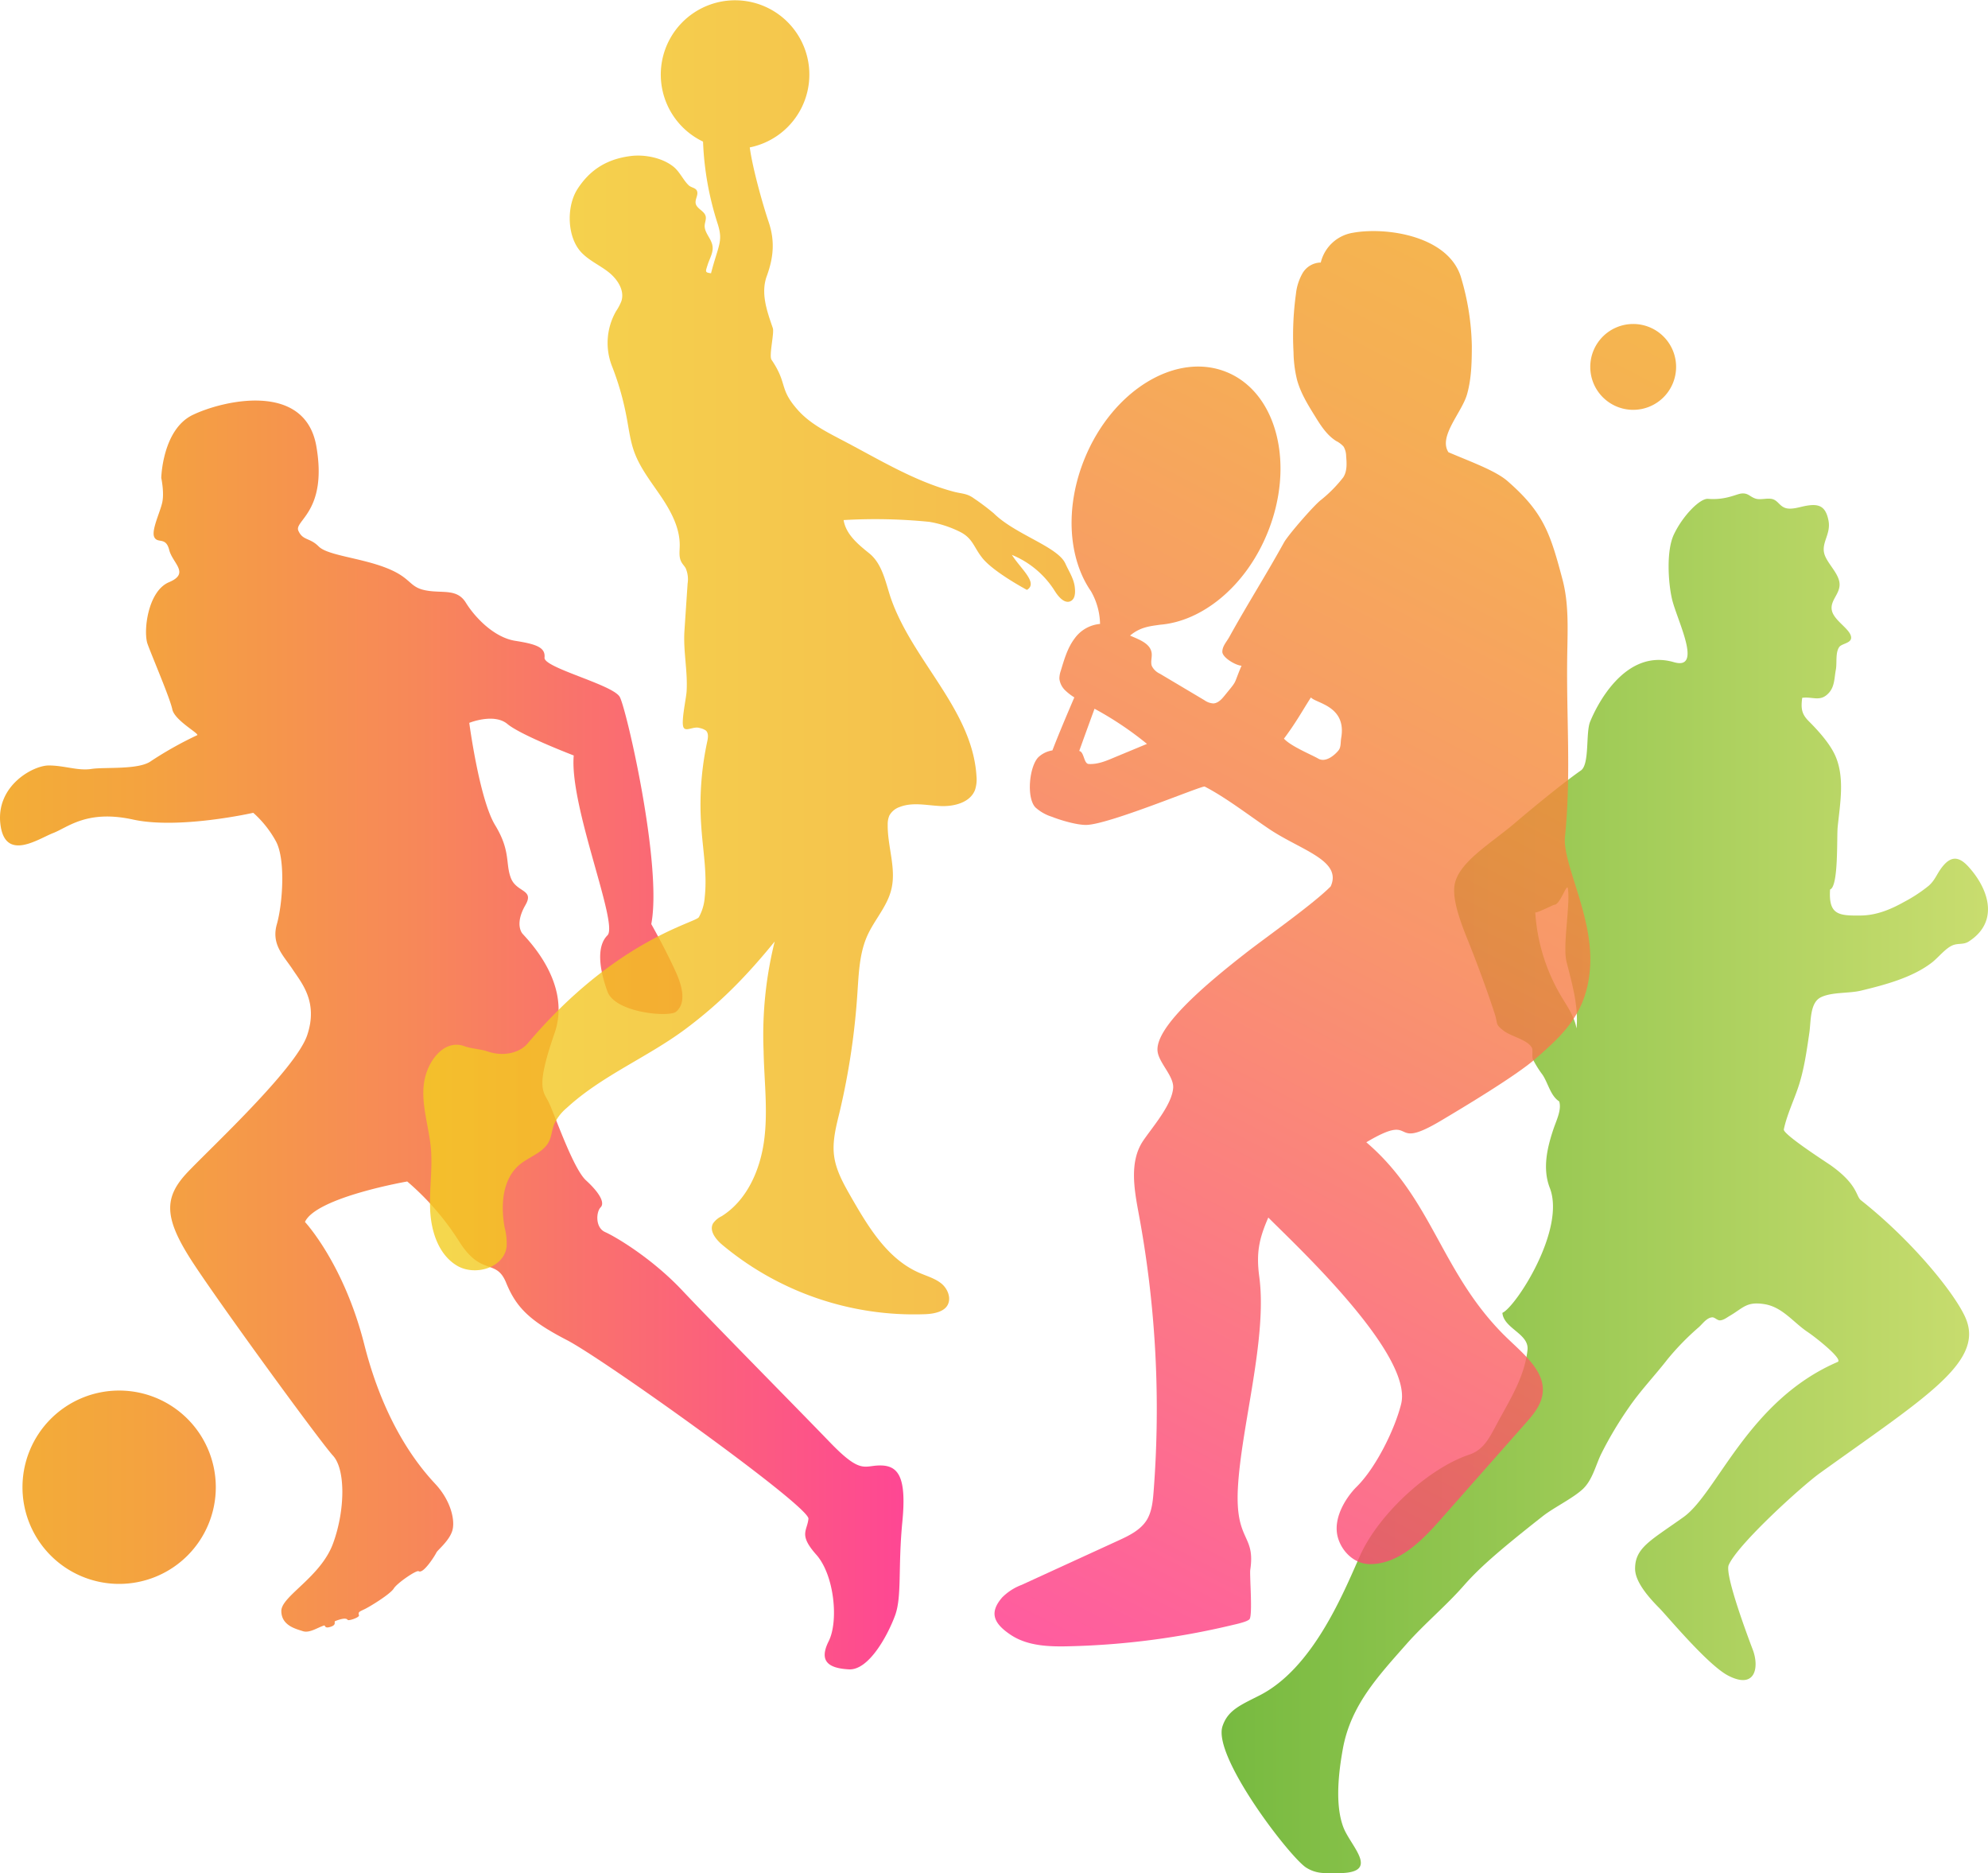 <svg xmlns="http://www.w3.org/2000/svg" xmlns:xlink="http://www.w3.org/1999/xlink" viewBox="0 0 573.01 539.87"><defs><style>.cls-1{fill:url(#linear-gradient);}.cls-2{opacity:0.9;fill:url(#linear-gradient-2);}.cls-3,.cls-4{opacity:0.8;}.cls-3{fill:url(#linear-gradient-3);}.cls-4{fill:url(#linear-gradient-4);}</style><linearGradient id="linear-gradient" x1="352.15" y1="341.02" x2="573.01" y2="341.02" gradientUnits="userSpaceOnUse"><stop offset="0" stop-color="#77ba40"/><stop offset="1" stop-color="#c9dd6f"/></linearGradient><linearGradient id="linear-gradient-2" y1="298.25" x2="260.39" y2="298.25" gradientUnits="userSpaceOnUse"><stop offset="0" stop-color="#f2a521"/><stop offset="0.16" stop-color="#f3992b"/><stop offset="0.46" stop-color="#f77b47"/><stop offset="0.84" stop-color="#fc4974"/><stop offset="1" stop-color="#f38"/></linearGradient><linearGradient id="linear-gradient-3" x1="719.16" y1="189.43" x2="906.93" y2="189.43" gradientTransform="matrix(-1, 0, 0, 1, 1028.96, 0)" gradientUnits="userSpaceOnUse"><stop offset="0" stop-color="#f2a921"/><stop offset="1" stop-color="#f2ce21"/></linearGradient><linearGradient id="linear-gradient-4" x1="475.16" y1="81.24" x2="275.88" y2="465.45" xlink:href="#linear-gradient-2"/></defs><g id="Layer_2" data-name="Layer 2"><g id="OBJECTS"><path class="cls-1" d="M536.38,345.89c-1.47-1.16-.84-4.44-8.61-10-1.17-.83-13.91-9-13.61-10.41.81-3.94,2.76-8.06,4.1-12,1.71-5,2.49-10.59,3.26-15.88.48-3.3.13-8.59,3.27-10.17s8.11-1.1,11.57-1.93c6.85-1.65,14.86-3.75,20.51-8.13,1.79-1.39,3.87-4.06,5.89-4.92,1.65-.71,3.16-.12,4.7-1.12,8.9-5.71,5.77-15.21-.19-21.67-2.83-3.06-5.14-2.93-7.67.46-1.39,1.85-1.89,3.59-3.71,5.17a42.89,42.89,0,0,1-7,4.6c-3.94,2.21-8,3.89-12.51,3.95-6.33.07-9.37-.1-8.89-7.5,2.49-.84,1.89-15,2.19-18,.66-6.56,2.11-14.15-.65-20.47-1.54-3.52-4.88-7.23-7.65-10-2-2-2.36-3.51-1.92-6.77,3-.39,5.06,1.16,7.4-1.13,2-1.92,1.82-4.49,2.29-6.95.38-2-.19-4.92,1-6.58.75-1,3.54-1.07,3.41-2.78-.18-2.37-4.91-4.75-5.55-7.72s2.58-4.86,2.19-8c-.33-2.7-3.16-5.26-4.17-7.77-1.44-3.56,1.81-6.05,1-10.17-.84-4.31-2.92-4.93-6.8-4.17-1.59.32-3.9,1.1-5.57.58s-2.13-2-3.59-2.52-3.57.28-5.06-.2c-1.67-.54-2.12-1.68-4.11-1.46-1.43.15-4.58,1.95-9.58,1.53-2.31-.19-7.26,4.82-9.85,10.27-2.22,4.67-1.64,13.83-.55,18.57,1.38,6,9.05,20.7.55,18.23-14.3-4.17-22.5,13.05-24.16,17.21-1.28,3.2-.1,12.26-2.64,14-4.76,3.3-13.66,10.57-19,15.13-7.27,6.19-16.94,11.66-17.5,18.57-.4,5.07,2.86,12.56,4.66,17.09,2.25,5.69,5.14,13.55,7,19.32,1,3.06,0,2.93,2.65,4.95,2.13,1.62,6.58,2.45,8,4.73.48.77,0,2.46.34,3.42a29.6,29.6,0,0,0,2.82,4.52c1.62,2.47,2.26,6,4.78,7.65.74,2.38-.79,5.38-1.65,7.93-1.87,5.54-3.2,11.51-1.06,17,4.66,12-9.82,34.31-13.67,36,.41,4.55,7.73,6,7.24,10.67-.82,7.82-5.21,14.58-8.8,21.28-2,3.7-3.7,7.46-7.88,8.87-12,4-26.34,17.32-31.68,29.34-4.85,10.94-13.58,32.3-28.86,40.08-5.55,2.82-9.15,4.26-10.69,8.89-2.91,8.74,19.53,37.9,24.16,40.77,3.05,1.89,5.54,1.56,9.18,1.57,12.47,0,3.63-7.66,1.51-13.19-2.51-6.55-1.36-16-.18-22.54,2.27-12.69,10.26-21.1,18.53-30.49,5-5.64,11.41-11,16.36-16.67,4.16-4.72,9.27-9.39,22.77-20,3.07-2.41,8.4-5,11.35-7.64s3.83-6.95,5.5-10.35a107.5,107.5,0,0,1,7.89-13.24c3.31-4.85,7.54-9.27,11.16-13.93a75.16,75.16,0,0,1,9.07-9.3c1.12-1,2.29-2.76,3.89-2.83.72,0,1.37.86,2.14.87,1,0,2-.78,2.79-1.25,4-2.32,4.87-4.25,10.08-3.42s8.31,5.26,12.49,8.05c2.31,1.54,10.32,7.88,8.61,8.61-25.82,11.11-34.71,37.77-44.43,44.71-9.46,6.76-14,8.81-13.95,14.95.05,4,4.42,8.67,7,11.29,2.12,2.12,13.92,16.38,19.83,19.44,7.9,4.09,9-2.46,7.08-7.5-1.06-2.77-8.15-21.54-6.93-24.36,2.59-6,21.17-22.82,26.25-26.47,29.64-21.31,46.86-31.63,42.32-44C564.63,374.35,552.2,358.39,536.38,345.89Zm-82-49.62c-.6-3.4-2.7-6.32-4.47-9.3a54,54,0,0,1-7.4-24.08c0,.52,5.28-2.16,5.48-2.15,1.69.09,3.65-6.47,3.93-4.68.74,4.67-1.55,16.39-.4,21.08C453.1,283.44,455,289.82,454.42,296.27Z"/><path class="cls-2" d="M62.2,428.6a27.86,27.86,0,1,1-27.86-27.86A27.86,27.86,0,0,1,62.2,428.6ZM46.76,144.83c-.65,2.92-3.24,8.1-2.27,10s3.31-.23,4.28,3.65,6.08,6.72-.07,9.31-7.45,14.25-6.16,17.82S49,201.2,49.67,204.44s8.1,7.12,7.13,7.45a105.62,105.62,0,0,0-13.28,7.45C40,221.93,30.23,221,26.35,221.6s-7.78-1-12.31-1S-1.19,226.46.11,237.48s11,4.21,15.22,2.59,9.72-6.8,23-3.89S73,234.24,73,234.24a30.67,30.67,0,0,1,6.47,8.1c2.92,5.18,2,18.14.33,24s1.94,9.07,4.53,13,7.45,9.39,4.21,19-27.21,31.88-34.33,39.33-7.13,13.28,1.62,26.56S92.43,415.65,96,419.53s3.56,15.55,0,25.27S81.09,460,81.09,464.24s4.21,5.18,6.16,5.83,4.21-1,6.15-1.62c.44-.15,0,1,1.9.37s.79-1.45,1.35-1.66c1.59-.61,3.11-1,3.56-.33.23.36,3.46-.69,3.26-1.34-.29-.93.08-1,1.5-1.69,1.66-.77,7.55-4.42,8.52-6s6.55-5.39,7.18-5c1.32.87,4.63-4.37,5.13-5.39.37-.75,3.56-3.24,4.53-6.15s-.32-8.75-4.86-13.61S110.9,410.79,105,387.46,87.9,352.15,87.9,352.15c3.24-7.12,29.48-11.66,29.48-11.66a76.66,76.66,0,0,1,14.9,17.17c6.48,10.37,10.69,4.86,13.6,12s6.8,11,17.49,16.52,70,47.94,69.65,51.5-2.91,4.54,2.27,10.37,6.48,19.11,3.56,24.94,0,7.78,5.83,8.1S256,471,258,465.53s.8-13.78,2.09-27-1.29-16.36-6.8-16.2c-4.32.13-5.34,2.39-14.08-6.68s-33.69-34.34-42.54-43.74-19.34-15.55-22.25-16.84-2.59-5.83-1.3-7.13-.32-4.21-4.21-7.77-9.39-20.09-11-23-3.24-4.54,1.94-19.44-8.74-27.86-9.39-28.83-1.62-3.56,1-8.1-2.59-3.56-4.21-7.77,0-7.78-4.54-15.23-7.45-29.48-7.45-29.48,7.13-2.91,11,.33,19.11,9.07,19.11,9.07c-1.3,14.57,13,48.59,9.72,51.83s-2.27,10,0,16.2,17.81,7.45,19.76,5.83,2.91-4.86,0-11.34-7.13-13.93-7.13-13.93c3.24-16.85-7.13-61.87-9.07-65.44s-22-8.42-21.7-11.34-2.27-3.88-8.43-4.85-11.66-6.81-14.25-11-6.8-2.59-11.66-3.56-3.89-3.57-11.34-6.48-16.84-3.56-19.42-6.16-4.55-1.62-5.85-4.53,8.43-5.51,5.19-24.3-26.89-13.28-35.64-9.07-9.07,18.14-9.07,18.14S47.4,141.91,46.76,144.83Z"/><path class="cls-3" d="M124.2,331c-.54-6.3-2.84-12.53-2-18.8s5.75-12.87,11.69-10.69c2,.73,4.63.81,6.64,1.5,4.39,1.53,9.15.54,11.56-2.31,25.21-29.84,48.33-34.73,49.34-36.37a13.88,13.88,0,0,0,1.7-5.8c.75-6.78-.56-13.59-1-20.39a86.48,86.48,0,0,1,1.72-24.44c.24-1.1.43-2.45-.42-3.19a5,5,0,0,0-1.73-.7c-1.91-.65-4.33,1.44-4.8-.52s.87-8,1-10c.36-5.92-1-11.56-.62-17.48q.45-6.8.91-13.61a8,8,0,0,0-.56-4.46c-.38-.68-1-1.24-1.31-1.94-.67-1.33-.43-2.92-.4-4.41.1-5.12-2.44-9.9-5.29-14.15s-6.14-8.31-7.86-13.12c-1.22-3.44-1.59-7.12-2.32-10.69a80.2,80.2,0,0,0-4.09-14,18.37,18.37,0,0,1,1.22-15.76,14.65,14.65,0,0,0,1.53-2.9c1-3.11-1.18-6.37-3.75-8.38s-5.67-3.34-7.88-5.74c-4.06-4.4-4.27-13.19-1-18.22s7.88-8.52,15.28-9.46c4.11-.53,9.26.52,12.45,3.15,1.74,1.43,2.86,4,4.37,5.35.72.62,1.93.66,2.3,1.53.49,1.13-.58,2.39-.37,3.6.28,1.57,2.5,2.15,2.88,3.7.22.87-.23,1.77-.28,2.67-.12,2.14,2,3.82,2.27,6,.26,1.87-.89,3.61-1.44,5.42s-.89,2.15,1,2.36c2.19-8.37,3.55-9.11,1.89-14.34a87.73,87.73,0,0,1-4.19-23.6,21.41,21.41,0,1,1,13.47,1.67c.8,6,3.72,16.38,5.43,21.45,1.85,5.44,1.45,10.21-.52,15.61-1.8,4.92,0,10,1.73,15,.49,1.34-1.17,8-.37,9.14,4.79,7.07,2,8.26,7.69,14.6,3.31,3.68,7.8,6,12.19,8.31,10.57,5.48,21,12,32.5,15.07,2.53.69,3.92.46,6,2a68.3,68.3,0,0,1,5.67,4.27c6.18,6.12,18.45,9.6,20.65,14.49,1.07,2.36,2.47,4.37,2.73,6.95.14,1.39.11,3.1-1.1,3.81-1.78,1-3.62-1.15-4.7-2.89a26.41,26.41,0,0,0-12.35-10.38C294.26,164,299.32,168,296,170c0,0-9.4-5-12.74-9.05-2.55-3.12-2.77-5.65-6.32-7.56a31.48,31.48,0,0,0-9.08-3,156.7,156.7,0,0,0-24.7-.51c.66,4.12,4.17,7,7.41,9.6,3.6,2.93,4.59,7.89,6,12.3,6.08,18.37,23.68,32.54,24.88,51.85a9.77,9.77,0,0,1-.41,4c-1.4,3.68-6.07,4.85-10,4.66s-8-1.18-11.7.27a5.35,5.35,0,0,0-3,2.48,6.24,6.24,0,0,0-.47,2.61c-.1,6.32,2.58,12.7,1,18.83-1.21,4.81-4.83,8.62-6.87,13.15-2.28,5.07-2.47,10.78-2.85,16.32A207.16,207.16,0,0,1,242,320.49c-1,4.11-2.12,8.31-1.6,12.51s2.69,8.08,4.81,11.79c5,8.71,10.53,18,19.71,22,2.14.94,4.46,1.58,6.29,3s3,4.07,2,6.16-4,2.68-6.47,2.78a86.21,86.21,0,0,1-58.57-20c-1.85-1.56-3.8-4-2.66-6.13A6.34,6.34,0,0,1,208,350.5c7.31-4.58,11.11-13.3,12.25-21.86s0-17.22-.16-25.85a111.67,111.67,0,0,1,3.2-31.45c-7.93,9.73-15.5,17.57-25.55,25.09-11,8.25-24.23,13.51-34.36,22.84a13.38,13.38,0,0,0-3.71,4.85c-.59,1.54-.67,3.26-1.39,4.75-1.59,3.31-5.68,4.42-8.5,6.76-5,4.18-5.52,11.75-4.31,18.18a17.21,17.21,0,0,1,.53,5.65c-.88,6-9.21,8.37-14.36,5.24s-7.3-9.59-7.63-15.61S124.71,337,124.2,331Z"/><path class="cls-4" d="M415.27,323c6.37-3.78,21.75-13,27.32-17.89,8-7,15.38-13.53,15.78-27.73s-8-28.64-7.29-36.18c1.84-18.37.33-34.51.66-53,.12-7.11.45-14.34-1.38-21.22-3.53-13.33-5.46-19.3-15.87-28.36-3.46-3-10.55-5.53-17-8.29-3-4.58,4-11.57,5.4-16.84,1.25-4.49,1.33-9.22,1.34-13.88a73,73,0,0,0-3-19.27c-3.34-12.33-21.55-15-31.2-13.27a11.4,11.4,0,0,0-9.34,8.59,6.21,6.21,0,0,0-5.25,3.08,15.24,15.24,0,0,0-1.91,6,88,88,0,0,0-.69,16.78,35.53,35.53,0,0,0,1,7.9c1,3.71,3,7,5.06,10.32,1.7,2.77,3.49,5.63,6.24,7.36a7,7,0,0,1,2.13,1.61,5.42,5.42,0,0,1,.73,2.67c.18,2.12.33,4.41-.83,6.19a38.92,38.92,0,0,1-6.47,6.55c-2,1.54-9.42,10.05-10.63,12.25-5.27,9.53-10.48,17.68-15.75,27.21-.8,1.44-2,2.62-2,4.27s3.88,3.93,5.53,4c-2.52,5.92-.92,3.77-5,8.76-.81,1-1.79,2-3.07,2.11a4.83,4.83,0,0,1-2.61-.92l-12.84-7.64a4.83,4.83,0,0,1-2.32-2.2c-.44-1.18.09-2.49-.06-3.73-.35-2.8-3.57-3.89-6.23-5.06,3-2.54,5.95-2.73,8.73-3.14v0c12.07-1,24.54-11,30.83-26.33,8.08-19.68,2.86-40.48-11.67-46.45s-32.87,5.15-40.95,24.83c-5.83,14.19-4.71,28.92,1.79,38.3a19.59,19.59,0,0,1,2.62,9.43,10.11,10.11,0,0,0-7.33,4.19c-2.06,2.72-3,6.08-4,9.36a7,7,0,0,0-.39,2.21,5.5,5.5,0,0,0,1.85,3.54,14.91,14.91,0,0,0,2.46,1.87c-2.25,5.24-4.65,10.93-6.32,15.28a7.53,7.53,0,0,0-4.09,2c-2.61,2.76-3.43,11.68-.8,14.43a12.7,12.7,0,0,0,4.79,2.71c2.48,1,7.36,2.43,10,2.33,6.8-.25,33.28-11.42,34-11.05,6.16,3.18,12.88,8.4,18.64,12.27,9.08,6.08,21.07,9,17.67,16.5-4.92,5-18.65,14.68-24.21,19-11.94,9.3-27,22-25.63,28.9.63,3.26,4.72,6.95,4.43,10.26-.43,4.9-5.88,11.08-8.64,15.14-4,5.93-2.62,13.83-1.31,20.88a307.14,307.14,0,0,1,4.31,80.31c-.22,2.83-.52,5.78-2,8.17-1.84,2.9-5.14,4.48-8.27,5.91l-27.75,12.72a15.78,15.78,0,0,0-5.58,3.58c-3.88,4.43-2.5,7.52,2.39,10.8s11.17,3.47,17.06,3.31A224.81,224.81,0,0,0,355,468.37c1.06-.26,4.36-.93,5.13-1.71,1-1.05,0-12.87.25-14.33,1.51-10.3-4.42-7.92-3.57-23.62.95-17.61,8.52-43.25,6.16-60.73-.91-6.77-.14-10.85,2.6-17.1,7.35,7.45,41.82,39.33,38.29,53.71-1.76,7.13-7.2,18.33-12.82,23.87-2.62,2.58-7.29,9.05-5.28,15.08,1.33,4,4.89,7.2,9.1,7.22,8.35,0,15-6.74,20.49-13l24.27-27.48c2-2.26,4.06-4.64,4.8-7.57,1.9-7.55-6.17-13.08-11.6-18.67-17.66-18.15-20.17-38.76-39-54.85C409,320.16,400,332.08,415.27,323ZM321.11,218.32c-2.34,1-4.77,2-7.3,1.85-1.46-.06-1.3-3.52-2.74-3.75h0c1.33-3.73,2.89-8,4.41-12.17a96.6,96.6,0,0,1,15.12,10.13Zm65.46-5.59c-.21,1.23,0,2.61-.8,3.57-1.44,1.72-3.87,3.45-5.81,2.32s-7.81-3.5-9.88-5.75c3.52-4.7,5.23-7.92,7.77-11.87C379.4,202.73,388.22,203.45,386.57,212.73Zm96.54-107a12.37,12.37,0,1,1-12.37-12.36A12.36,12.36,0,0,1,483.11,105.75Z"/></g></g></svg>